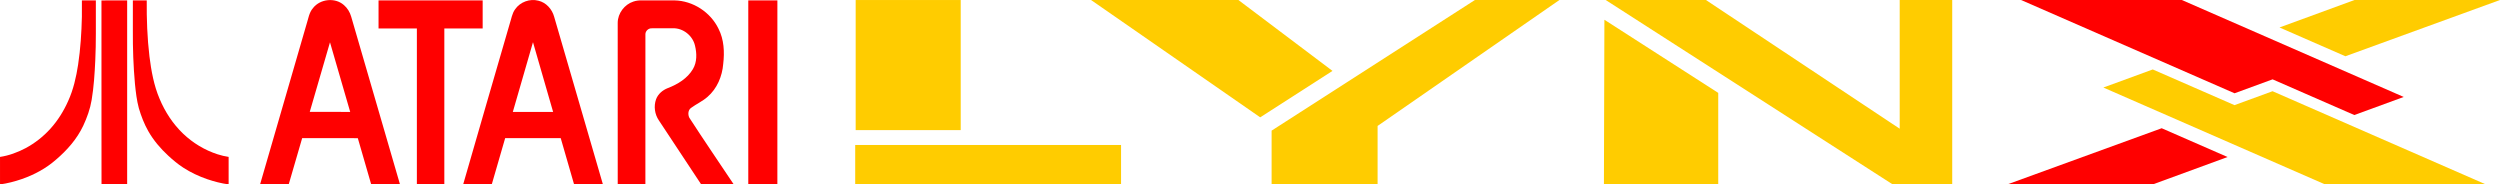 <?xml version="1.0" encoding="utf-8"?>
<!-- Generator: Adobe Illustrator 25.0.0, SVG Export Plug-In . SVG Version: 6.00 Build 0)  -->
<svg version="1.1" id="Layer_1" xmlns="http://www.w3.org/2000/svg" xmlns:xlink="http://www.w3.org/1999/xlink" x="0px" y="0px"
	 viewBox="0 0 3840 283.37" style="enable-background:new 0 0 3840 283.37;" xml:space="preserve">
<style type="text/css">
	.st0{fill:#FFCC00;}
	.st1{fill-rule:evenodd;clip-rule:evenodd;fill:#FFCC00;}
	.st2{fill-rule:evenodd;clip-rule:evenodd;fill:#FF0000;}
	.st3{fill:#FF0000;}
</style>
<g>
	<g>
		<rect id="rect5539_2_" x="1314.31" y="0.03" class="st0" width="161.34" height="199.82"/>
		<rect id="rect5541_2_" x="1313.6" y="222.69" class="st0" width="408.34" height="60.68"/>
		<path id="path5543_2_" class="st1" d="M1675.88,0.03h226.32l144.49,108.87l-111.01,71.32L1675.88,0.03z"/>
		<path id="path5547_2_" class="st1" d="M2466.36,0.03l441.01,283.35h91.24V0.03h-80.67v197.68L2620.32,0.03H2466.36z"/>
		<path id="path5549_6_" class="st1" d="M2464.36,30.34l174.85,112.34v140.69h-175.59L2464.36,30.34z"/>
		<path id="path5549_5_" class="st1" d="M2265.45,0.03l-312.26,200.63v82.72h162.8v-89.95l279.22-193.4H2265.45z"/>
		<path id="path5549_4_" class="st1" d="M2471.82,3.53l174.85,112.34"/>
		<g>
			<path id="path5551-7_4_" class="st1" d="M3571.57,283.37l-340.82-148.92l75.89-27.78l125.53,54.83l58.45-21.39l327.89,143.27
				h-244.57H3571.57z"/>
			<path id="path5553-8_4_" class="st2" d="M3421.55,241.19l-101.21-44.22l-237.47,86.41h223.43L3421.55,241.19z"/>
		</g>
		<g>
			<path id="path5551-7_3_" class="st2" d="M3351.3,0l340.82,148.92l-75.89,27.78l-125.53-54.83l-58.45,21.39L3104.36,0l244.57,0
				L3351.3,0z"/>
			<path id="path5553-8_3_" class="st1" d="M3501.31,42.19l101.21,44.22L3840,0l-223.43,0L3501.31,42.19z"/>
		</g>
	</g>
	<g>
		<g>
			<path class="st3" d="M125.79,0.64c7.14-0.02,14.29,0,21.43-0.02c0.03,16.8,0,33.6,0.01,50.39c0.07,14.02-0.32,28.04-0.9,42.05
				c-0.96,20.23-2.22,40.49-5.57,60.49c-2.3,13.79-7.07,27.08-12.98,39.7c-9.65,20.34-24.81,37.55-41.86,52.03
				c-15.25,13.42-33.45,23.19-52.59,29.8c-10.83,3.72-21.97,6.61-33.32,8.2c0.01-14.08,0.01-28.19,0-42.27
				c13.66-2.05,26.79-6.9,38.99-13.3c14.47-7.65,27.5-17.95,38.47-30.08c11.32-12.53,20.35-27.03,27.2-42.43
				c8.07-17.71,12.38-36.83,15.32-55.98c3.68-24.34,5.21-48.97,5.78-73.57C125.84,17.32,125.77,8.97,125.79,0.64z"/>
			<path class="st3" d="M155.85,0.67c13.15-0.09,26.3-0.01,39.46-0.04c0,94.21,0,188.43,0,282.66c-13.12,0.03-26.25-0.06-39.37,0.05
				c-0.17-30.04-0.02-60.09-0.07-90.13C155.85,129.02,155.89,64.85,155.85,0.67z"/>
			<path class="st3" d="M204.08,0.63c7.11,0,14.21-0.02,21.31,0c-0.23,28.73,0.75,57.51,4.17,86.05c2.8,22.17,6.75,44.5,15.58,65.15
				c8.37,19.98,20.44,38.56,36.16,53.53c15.01,14.32,33.21,25.32,52.98,31.66c5.51,1.76,11.16,3.15,16.89,3.98
				c-0.01,14.08-0.01,28.16,0,42.24c-11.27-1.53-22.31-4.43-33.07-8.09c-12.8-4.45-25.19-10.22-36.56-17.62
				c-8.3-5.34-15.85-11.73-23.11-18.4c-11.96-11.03-22.66-23.56-30.7-37.75c-6.29-11.05-10.87-22.99-14.47-35.17
				c-3.29-12.24-4.7-24.89-5.97-37.47c-2.47-27.19-3.39-54.51-3.22-81.81C204.08,31.52,204.08,16.07,204.08,0.63z"/>
		</g>
		<path class="st3" d="M480.84,12.31c10.99-14.06,33.75-16.47,47.24-4.67c5.52,4.65,9.38,11.05,11.36,17.96
			c24.97,85.93,50.06,171.81,74.99,257.74c-14.74,0.01-29.48-0.03-44.22,0.01c-6.95-23.69-13.74-47.42-20.6-71.13
			c-28.5-0.05-56.98-0.01-85.48-0.03c-6.98,23.7-13.87,47.43-20.72,71.17c-14.66-0.05-29.32-0.01-43.97-0.03
			c23.72-81.97,47.48-163.93,71.32-245.87C473.59,28.9,474.66,19.32,480.84,12.31 M506.86,64.97
			c-10.45,35.6-20.69,71.26-31.08,106.88c20.71,0.1,41.42,0.04,62.12,0.04C527.54,136.24,517.23,100.6,506.86,64.97z"/>
		<path class="st3" d="M791.3,14.16c7.68-11.14,22.53-16.55,35.6-13.11c11.97,2.76,21.12,13.07,24.28,24.68
			c24.95,85.86,49.99,171.69,74.93,257.56c-14.76,0.11-29.51,0-44.27,0.06c-6.86-23.71-13.65-47.45-20.57-71.16
			c-28.45,0.01-56.89-0.05-85.35,0.02c-6.8,23.73-13.82,47.4-20.61,71.13c-14.65,0.01-29.28-0.01-43.92,0.01
			c23.71-82.42,47.7-164.77,71.61-247.13C785.51,28.79,786.48,20.59,791.3,14.16 M787.71,171.88c20.63,0.03,41.24,0.02,61.87,0.02
			c-10.26-35.72-20.69-71.38-30.92-107.09C808.36,100.5,797.96,136.16,787.71,171.88z"/>
		<path class="st3" d="M581.44,0.62c53.32,0,106.63,0,159.93,0c0,14.39,0,28.75,0,43.13c-19.64,0.01-39.25-0.02-58.87,0.01
			c0,79.86,0.01,159.72-0.01,239.57c-14.05,0-28.12,0-42.18,0c0-79.86-0.01-159.71,0.01-239.57c-19.63-0.04-39.25,0-58.88-0.01
			C581.44,29.38,581.42,15.01,581.44,0.62z"/>
		<path class="st3" d="M972.98,2.38c4.05-1.4,8.38-1.88,12.66-1.78c16.81,0.06,33.62,0.01,50.43,0.02
			c28.31,0.52,55.33,18.09,67.58,43.57c8.48,16.55,9.36,35.79,7.22,53.94c-1.48,19-9.45,38-24.05,50.6
			c-7.71,6.87-17.32,11.04-25.58,17.16c-4.53,3.45-4.76,10.16-2.42,14.96c22.31,34.44,45.5,68.35,68.28,102.49
			c-16.66,0.03-33.32-0.04-49.98,0.03c-21.8-32.75-43.39-65.68-65.11-98.48c-6.39-9.34-8.12-21.7-4.3-32.35
			c2.98-8.18,10.13-14.15,18.08-17.24c15.18-5.8,30.16-14.89,38.57-29.23c6.4-10.77,6.06-24.06,3.19-35.84
			c-3.37-15.3-18.28-27.34-34.04-26.81c-10.9,0.07-21.78-0.05-32.66,0.05c-4.93-0.11-9.56,4.17-9.5,9.16
			c-0.05,76.91,0.02,153.83-0.03,230.73c-14.17-0.03-28.32,0-42.49-0.02c-0.03-82.79,0.03-165.6-0.03-248.39
			C948.9,20.44,959.22,6.78,972.98,2.38z"/>
		<path class="st3" d="M1149.36,0.62c14.9,0,29.8,0,44.71,0c-0.01,94.25,0.03,188.48-0.03,282.73c-14.89-0.04-29.78,0-44.68-0.01
			C1149.36,189.09,1149.36,94.86,1149.36,0.62z"/>
	</g>
</g>
</svg>
